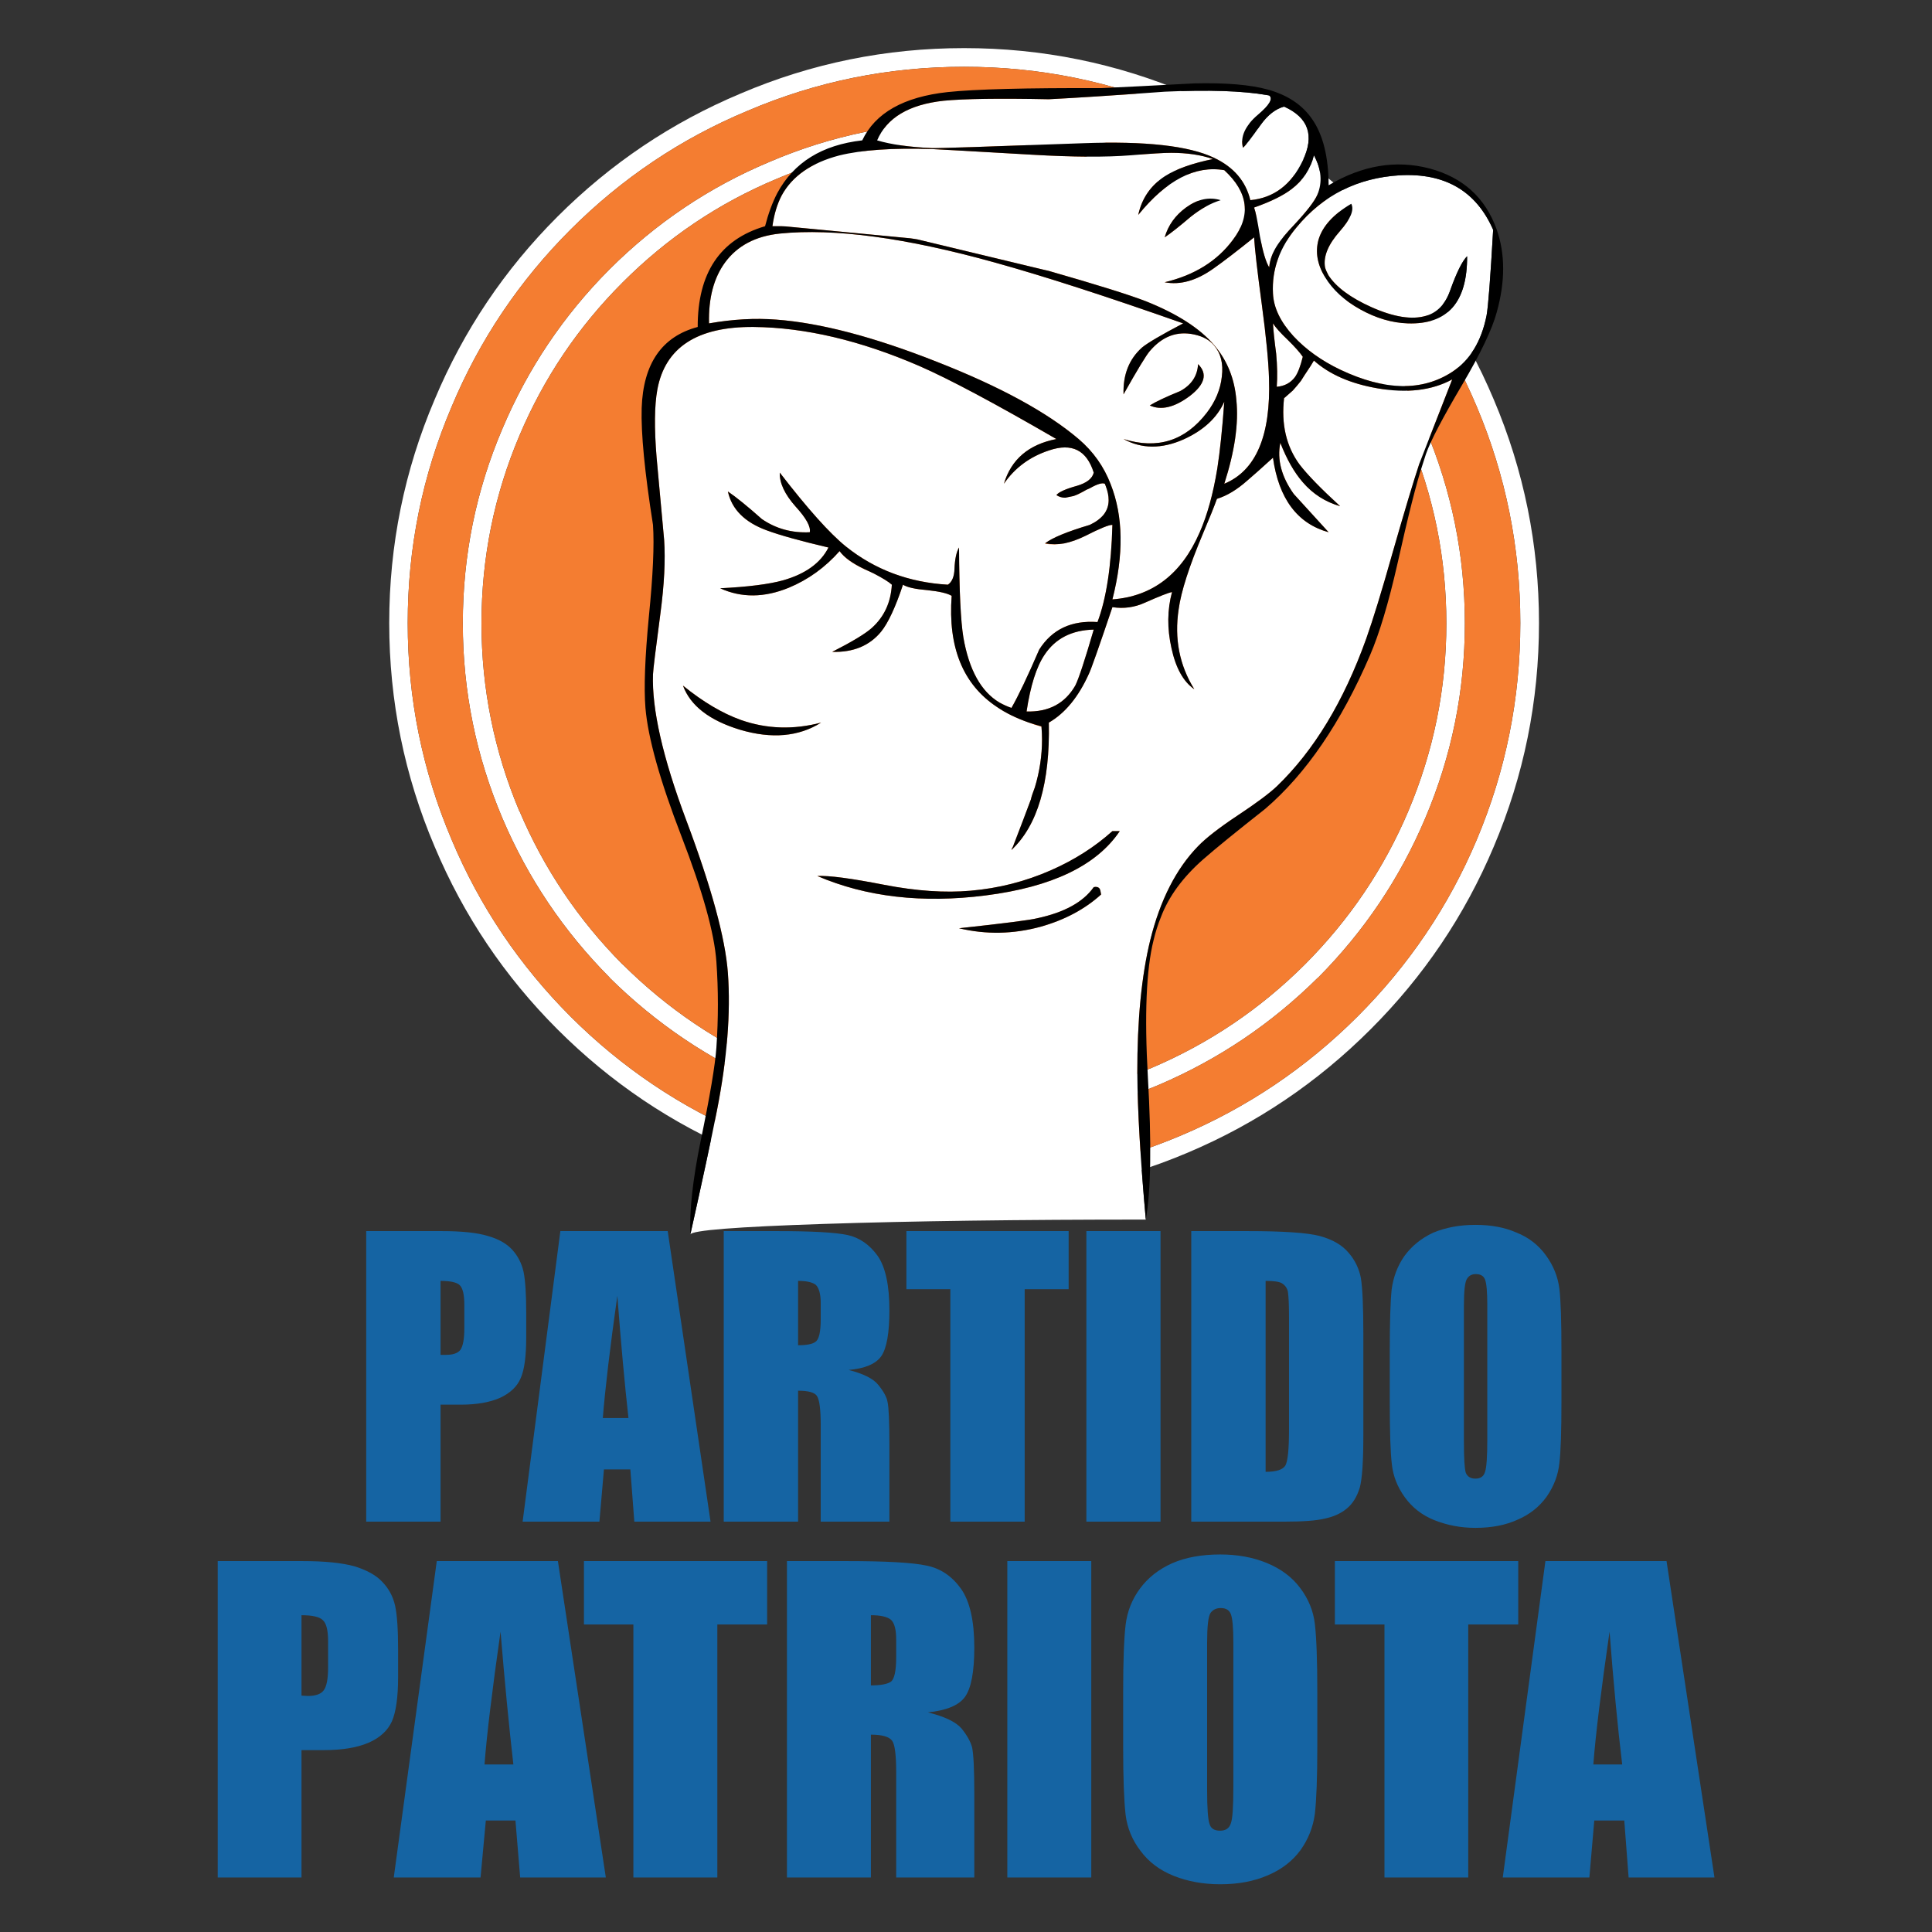 <svg xmlns="http://www.w3.org/2000/svg" xmlns:xlink="http://www.w3.org/1999/xlink" width="100%" height="100%" viewBox="0 0 512 512">
<rect x="0" y="0" width="512" height="512" fill="#333333" stroke="none"/>
<defs>
<g id="l2">
<path fill="#1564A3" stroke="none" d=" M 402.35 430.5 L 402.35 413.7 353.75 413.7 353.75 430.5 366.9 430.5 366.9 497.55 389.1 497.55 389.1 430.5 402.35 430.5 M 441.65 413.7 L 409.55 413.7 398.25 497.55 421.2 497.55 422.5 482.45 430.45 482.45 431.6 497.55 454.35 497.55 441.65 413.7 M 429.9 467.6 L 422.25 467.6 Q 423.15 455.85 426.55 432.4 428.1 452.75 429.9 467.6 M 128.75 482.45 L 136.6 482.45 137.85 497.55 160.55 497.55 147.85 413.7 115.75 413.7 104.35 497.55 127.35 497.55 128.75 482.45 M 136.05 467.6 L 128.4 467.6 Q 129.3 455.85 132.65 432.4 134.3 452.4 136.05 467.6 M 105.5 444.45 L 105.5 437.15 Q 105.5 429.1 104.7 425.5 103.85 421.8 101.3 419.2 98.95 416.65 94 415.1 88.95 413.7 80.1 413.7 L 57.7 413.7 57.7 497.55 79.9 497.55 79.9 463.8 85.8 463.8 Q 93.1 463.8 97.65 461.85 102.15 459.9 103.85 456.2 105.5 452.4 105.5 444.45 M 86.95 434.95 L 86.95 441.85 Q 86.95 446.5 85.75 448 84.65 449.45 81.55 449.45 L 79.9 449.35 79.9 428.05 Q 84.25 428.05 85.55 429.35 86.95 430.6 86.95 434.95 M 203.3 430.5 L 203.3 413.7 154.75 413.7 154.75 430.5 167.85 430.5 167.85 497.55 190.1 497.55 190.1 430.5 203.3 430.5 M 289.2 413.7 L 266.95 413.7 266.95 497.55 289.2 497.55 289.2 413.7 M 258.2 436.6 Q 258.2 426 254.65 421 251.05 416 245.55 414.9 240.05 413.7 224.3 413.7 L 208.55 413.7 208.55 497.55 230.8 497.55 230.8 459.7 Q 235.3 459.7 236.45 461.35 237.5 462.9 237.5 469.7 L 237.5 497.55 258.2 497.55 258.2 475.45 Q 258.2 465.7 257.6 463 256.95 460.7 254.8 458.05 252.55 455.45 245.9 453.8 253.2 453.05 255.65 449.8 258.2 446.4 258.2 436.6 M 230.8 428.05 Q 234.65 428.05 236.1 429.25 237.5 430.5 237.5 434.5 L 237.5 439.1 Q 237.5 444.7 236.05 445.7 234.55 446.65 230.8 446.65 L 230.8 428.05 M 310.7 414.25 Q 305.3 416.65 302.1 421 298.95 425.25 298.3 430.6 297.65 436.1 297.65 448.45 L 297.65 462.85 Q 297.65 475.3 298.3 480.95 298.95 486.2 302.25 490.5 305.5 494.9 311 497.1 316.6 499.35 323.4 499.35 330.55 499.35 336.05 496.95 341.45 494.65 344.65 490.3 347.75 485.95 348.45 480.7 349.1 475.05 349.1 462.85 L 349.1 448.45 Q 349.1 435.85 348.45 430.35 347.85 425.15 344.5 420.75 341.3 416.5 335.7 414.2 330.2 411.95 323.4 411.95 316 411.95 310.7 414.25 M 320.8 427.45 Q 321.75 426.15 323.5 426.15 325.6 426.15 326.2 427.8 326.85 429.5 326.85 435.25 L 326.85 473.75 Q 326.85 481.45 326.2 483.15 325.6 485.15 323.35 485.15 321.05 485.15 320.55 483.4 319.9 481.6 319.9 474.4 L 319.9 435.25 Q 319.9 428.85 320.8 427.45 M 176.95 326.25 L 148.5 326.25 138.5 403.25 158.85 403.25 160.05 389.4 167.05 389.4 168.1 403.25 188.3 403.25 176.95 326.25 M 163.6 343.4 Q 165.05 362.4 166.55 375.8 L 159.75 375.8 Q 160.7 363.95 163.6 343.4 M 307.55 326.25 L 287.9 326.25 287.9 403.25 307.55 403.25 307.55 326.25 M 240.2 326.25 L 240.2 341.65 251.85 341.65 251.85 403.25 271.55 403.25 271.55 341.65 283.2 341.65 283.2 326.25 240.2 326.25 M 224.65 327.3 Q 219.8 326.25 205.75 326.25 L 191.8 326.25 191.8 403.25 211.5 403.25 211.5 368.55 Q 215.6 368.55 216.5 369.95 217.5 371.45 217.5 377.65 L 217.5 403.25 235.7 403.25 235.7 382.9 Q 235.7 373.65 235.2 371.5 234.9 369.65 232.75 367 230.8 364.55 224.9 363.05 231.35 362.5 233.55 359.4 235.7 356.25 235.7 347.25 235.7 337.4 232.65 332.9 229.4 328.35 224.65 327.3 M 216.2 340.5 Q 217.5 341.8 217.5 345.35 L 217.5 349.6 Q 217.5 354.7 216.1 355.6 214.95 356.5 211.5 356.5 L 211.5 339.45 Q 214.85 339.45 216.2 340.5 M 135.8 331.25 Q 133.55 328.75 129.3 327.55 125.1 326.25 116.9 326.25 L 97.05 326.25 97.05 403.25 116.75 403.25 116.75 372.25 122.1 372.25 Q 128.4 372.25 132.5 370.45 136.6 368.55 138 365.2 139.45 361.9 139.45 354.45 L 139.45 347.8 Q 139.45 340.5 138.75 337.05 138 333.7 135.8 331.25 M 121.85 340.6 Q 123.05 341.8 123.05 345.75 L 123.05 352.05 Q 123.05 356.25 122 357.75 120.95 359.05 118.25 359.05 L 116.75 359.05 116.75 339.45 Q 120.7 339.45 121.85 340.6 M 349.75 327.55 Q 344.8 326.25 330.4 326.25 L 315.7 326.25 315.7 403.25 340.55 403.25 Q 347.75 403.25 351.05 402.45 354.65 401.7 356.95 399.75 359.25 397.85 360.35 394.25 361.3 390.8 361.3 380.4 L 361.3 353.4 Q 361.3 342.8 360.65 338.7 359.9 334.85 357.35 331.95 354.85 328.95 349.75 327.55 M 335.4 339.45 Q 338.75 339.45 339.75 340.1 340.95 340.85 341.3 342.25 341.6 344.2 341.6 348.95 L 341.6 378.9 Q 341.6 386.6 340.65 388.35 339.65 390.05 335.4 390.05 L 335.4 339.45 M 391 324.6 Q 384.75 324.6 379.75 326.7 375 328.95 372.15 332.9 369.45 336.8 368.8 341.75 368.3 346.6 368.3 358.15 L 368.3 371.35 Q 368.3 383.5 368.85 388 369.35 392.75 372.3 396.8 375.25 400.9 380.1 402.85 385.25 404.9 391 404.9 397.5 404.9 402.25 402.7 407 400.65 409.9 396.6 412.75 392.5 413.25 387.75 413.8 383.25 413.8 371.35 L 413.8 358.15 Q 413.8 346 413.25 341.5 412.65 336.75 409.7 332.7 406.7 328.55 401.9 326.65 397.25 324.6 391 324.6 M 393.55 339.1 Q 394.15 340.6 394.15 346 L 394.15 381.45 Q 394.15 388.35 393.55 390.05 393.05 391.85 391 391.85 389.1 391.85 388.45 390.3 387.95 388.75 387.95 382 L 387.95 346 Q 387.95 340 388.8 338.85 389.55 337.65 391.1 337.65 393 337.65 393.55 339.1 Z"/>
</g>
<g id="l1">
<path fill="#FFF" stroke="none" d=" M 407.85 165.1 Q 407.85 134.1 395.85 105.85 384.3 78.45 363.2 57.4 342.1 36.3 314.8 24.8 286.5 12.75 255.5 12.75 224.45 12.75 196.25 24.8 168.85 36.3 147.75 57.4 126.7 78.45 115.2 105.85 103.15 134.1 103.15 165.1 103.15 196.1 115.2 224.4 126.7 251.75 147.75 272.8 168.85 293.9 196.25 305.45 224.45 317.45 255.5 317.45 286.5 317.45 314.8 305.45 342.1 293.9 363.2 272.8 384.3 251.75 395.85 224.4 407.85 196.1 407.85 165.1 M 391.35 107.75 Q 402.9 135.1 402.9 165.1 402.9 195.15 391.35 222.55 380.2 248.95 359.75 269.4 339.3 289.8 312.9 300.95 285.5 312.55 255.5 312.55 225.45 312.55 198.15 300.95 171.65 289.8 151.2 269.4 130.8 248.95 119.7 222.55 108.05 195.15 108.05 165.1 108.05 135.1 119.7 107.75 130.8 81.25 151.2 60.85 171.65 40.4 198.15 29.35 225.45 17.7 255.5 17.7 285.5 17.7 312.9 29.35 339.3 40.4 359.75 60.85 380.2 81.25 391.35 107.75 M 377.7 113.5 L 377.7 113.6 Q 367.65 89.7 349.25 71.35 330.85 52.95 307.1 42.95 282.4 32.35 255.5 32.35 228.5 32.35 203.8 42.95 180 52.95 161.55 71.35 143.25 89.7 133.15 113.6 122.65 138.2 122.65 165.2 122.65 192.1 133.15 216.85 143.25 240.6 161.55 259.05 L 161.55 259.1 Q 180 277.35 203.7 287.5 L 203.8 287.5 Q 228.5 297.95 255.5 297.95 282.4 297.95 307.1 287.5 330.85 277.35 349.25 259.1 L 349.35 259.05 Q 367.65 240.6 377.7 216.85 388.2 192.1 388.2 165.2 388.2 138.2 377.7 113.5 M 373.2 115.45 Q 383.3 139.2 383.3 165.2 383.3 191.1 373.2 215 363.55 237.8 345.8 255.6 328.1 273.25 305.2 283 281.4 293 255.5 293 229.45 293 205.7 283 182.8 273.25 165.05 255.6 L 165 255.6 Q 147.35 237.8 137.65 214.9 L 137.65 215 Q 127.6 191.1 127.6 165.2 127.6 139.2 137.65 115.45 147.35 92.5 165 74.85 L 165.05 74.8 Q 182.8 57.05 205.7 47.45 229.45 37.3 255.5 37.3 281.4 37.3 305.1 47.45 L 305.2 47.45 Q 328.1 57.05 345.8 74.8 363.55 92.5 373.2 115.45 Z"/>
<path fill="#F47D31" stroke="none" d=" M 402.9 165.1 Q 402.9 135.1 391.35 107.75 380.2 81.25 359.75 60.85 339.3 40.4 312.9 29.35 285.5 17.7 255.5 17.7 225.45 17.7 198.15 29.35 171.65 40.4 151.2 60.85 130.8 81.25 119.7 107.75 108.05 135.1 108.05 165.1 108.05 195.15 119.7 222.55 130.8 248.95 151.2 269.4 171.65 289.8 198.15 300.95 225.45 312.55 255.5 312.55 285.5 312.55 312.9 300.95 339.3 289.8 359.75 269.4 380.2 248.95 391.35 222.55 402.9 195.15 402.9 165.1 M 377.7 113.6 L 377.7 113.5 Q 388.2 138.2 388.2 165.2 388.2 192.1 377.7 216.85 367.65 240.6 349.35 259.05 L 349.25 259.1 Q 330.85 277.35 307.1 287.5 282.4 297.95 255.5 297.95 228.5 297.95 203.8 287.5 L 203.7 287.5 Q 180 277.35 161.55 259.1 L 161.55 259.05 Q 143.25 240.6 133.15 216.85 122.65 192.1 122.65 165.2 122.65 138.2 133.15 113.6 143.25 89.7 161.55 71.35 180 52.95 203.8 42.95 228.5 32.35 255.5 32.35 282.4 32.35 307.1 42.95 330.85 52.95 349.25 71.35 367.65 89.7 377.7 113.6 M 383.3 165.2 Q 383.3 139.2 373.2 115.45 363.55 92.5 345.8 74.8 328.1 57.05 305.2 47.45 L 305.1 47.45 Q 281.4 37.3 255.5 37.3 229.45 37.3 205.7 47.45 182.8 57.05 165.05 74.8 L 165 74.85 Q 147.35 92.5 137.65 115.45 127.6 139.2 127.6 165.2 127.6 191.1 137.65 215 L 137.65 214.9 Q 147.35 237.8 165 255.6 L 165.05 255.6 Q 182.8 273.25 205.7 283 229.45 293 255.5 293 281.4 293 305.2 283 328.1 273.25 345.8 255.6 363.55 237.8 373.2 215 383.3 191.1 383.3 165.2 Z"/>
</g>
<g id="l0">
<path fill="#FFF" stroke="none" d=" M 348.2 95.55 Q 347.75 96.25 347.35 96.95 L 345.7 99.45 Q 345 100.55 344.75 100.95 343.65 102.35 342.6 103.5 L 340.45 105.4 Q 340.4 105.4 340.3 105.45 339.1 115.9 344.4 123.1 347.55 127.2 355.15 134.15 349.25 132.45 345.25 127.8 341.85 123.9 339.3 117.35 337.95 124 342.85 130.9 343.1 131.2 352.1 141.05 339.65 137.6 337.35 121.3 332.85 125.4 330.55 127.35 326.45 131 322.5 132.2 321.45 135.15 318.8 141.4 313.3 154.45 312.35 161.5 310.6 173.15 316.5 182.65 312.15 179.65 310.45 171.75 308.7 163.95 310.6 156.9 309.2 157.15 303.45 159.7 299.3 161.6 294.8 160.9 289.45 176.75 288.6 178.5 284.45 187.75 277.95 191.5 278.45 215.5 268.05 225.25 268.1 224.9 268.3 224.65 268.35 224.5 268.45 224.35 271.5 216.45 273.2 211.85 273.35 211.15 273.6 210.45 273.95 209.55 274.25 208.65 276.15 202.35 276.15 195.95 276.15 194.3 276 192.6 274.2 192.1 272.55 191.45 267.6 189.7 264.2 187.35 250.7 178.4 252.2 157.9 250.55 156.9 245.8 156.4 240.95 156 239.3 154.95 236.3 163.95 233.5 167.4 228.9 173 220.55 172.75 228.5 168.7 231.05 166.4 235.95 162 236.35 154.95 235.15 153.85 231.7 152.05 231.664 152.033 231.6 152 231.037 151.75 230.45 151.45 229.789 151.17 229.05 150.85 224.2 148.55 222.5 146.05 216.75 152.55 209.05 155.75 199.3 159.75 190.85 155.9 201.9 155.35 207.5 153.8 216.45 151.25 219.55 145.1 208.3 142.45 203.2 140.55 194.45 137.35 192.9 130.25 196.15 132.45 201.9 137.55 207.5 141.4 214.6 141.05 215.05 138.85 210.85 134.25 206.5 129.35 206.65 125.25 217.75 139.65 224.2 144.85 235.7 154.05 251.2 154.95 252.85 153.85 252.95 150.75 253.1 146.9 254.15 145.1 254.25 162.5 255.3 168.9 257.55 181.85 264.9 186.2 266.65 187.15 268.05 187.6 270.8 182.8 275.4 172.15 280.5 164.1 290.85 164.85 294.35 155.6 294.8 139.1 293.55 139 287.55 142.05 284.7 143.45 282.05 144 279.45 144.5 276.95 144.1 277.05 144.1 277.05 144 L 276.95 144 Q 279.75 141.8 288.8 139.1 291.25 137.95 292.55 136.3 293.8 134.65 293.8 132.55 293.8 130.8 293.05 128.85 L 292.8 128.2 Q 291.8 127.7 288.8 129.4 288.363 129.6 287.9 129.8 287.5 130.025 287.05 130.3 285.75 131.05 284.5 131.45 L 282.3 131.9 Q 281 131.9 279.95 131.2 280.9 130 285.4 128.75 289.3 127.6 289.85 125.25 287.05 116.3 278.05 119.35 270.4 121.85 266.05 128.2 268.95 118.5 279.95 116.35 255.55 102.2 243.65 97 220.2 86.85 199.75 86.65 177.3 86.45 174.2 103.25 173.05 109.55 174 121.2 174.6 128 176 143.05 176.55 151.05 175 162.7 173.1 177 173.05 178.7 172.55 192.5 181.8 217.2 191.9 244.05 192.9 257.9 194.05 273.65 190 294.3 187.7 305.9 182.95 327.15 183.45 325.5 218.4 324.35 253.5 323.2 303.65 323.2 301.5 299.3 301.4 284.45 301.35 263.3 304.85 249.05 308.8 233.2 317.5 224.25 320.7 220.95 327.85 216.2 335.4 211.2 338.35 208.4 353.1 194.25 362.05 169.3 364.85 161.4 369 146.65 373.85 129.75 376.15 122.85 L 384.85 100.55 Q 376.75 104.95 365 102.9 354.35 101.05 348.2 95.55 M 196.15 193.4 Q 183.95 189.7 181 181.7 188.95 188.15 196.35 190.8 206.6 194.4 217.6 191.5 208.7 197.1 196.15 193.4 M 294.8 220.25 L 296.75 220.25 Q 287.55 233.95 261.2 237.3 236.05 240.5 216.6 232.15 221.1 231.9 234.4 234.5 247.1 236.95 257.2 236.05 268.3 235.1 278.45 230.65 287.8 226.55 294.8 220.25 M 291.4 235.5 Q 291.65 235.9 291.8 237.05 285.35 242.9 275.75 245.6 264.9 248.55 254.15 246 272.15 244.05 274.85 243.35 285.65 241.05 289.85 235.1 290.9 234.85 291.4 235.5 M 276.8 173.55 Q 273.6 178.3 272.05 188.55 280.85 188.8 284.95 181.7 286.25 179.2 289.85 166.85 281.1 167.05 276.8 173.55 M 316.5 88.65 Q 309.7 87.15 304.7 93.05 303.3 94.65 297.75 104.5 297.5 96.7 302.65 92.1 304.8 90.3 313.55 85.7 283.2 75 263.75 69.6 228.25 59.7 206.65 61.9 197.05 62.9 192.15 69.55 187.65 75.7 187.9 85.7 197.3 84.05 205.7 84.7 223.25 86 248.2 95.85 273.35 105.7 285.85 116.35 291.65 121.3 294.35 128.35 299.35 141.05 294.8 158.85 310.7 157.65 317.9 141.15 320.95 134.25 322.6 124.15 323.65 117.45 324.45 106.45 321.6 112.85 313.65 116.45 304.95 120.3 297.75 116.35 311.2 120.55 319.8 109.4 323.25 104.9 323.8 99.8 324.45 94.65 321.7 91.5 319.95 89.4 316.5 88.65 M 315.3 104.95 Q 309.2 109.5 304.7 107.45 307.1 105.95 312.75 103.65 317.25 101.2 317.5 96.5 321.35 100.3 315.3 104.95 M 334.4 80.75 Q 332.6 67.4 332.35 62.9 325.45 68.45 321.6 71.15 314.8 76 308.65 74.8 320.45 72 326.7 63.6 334.05 53.95 324.45 45.1 312.9 43.1 301.65 56.95 303.05 50.4 308.7 46.7 313.15 43.85 321.45 42.15 316.75 40.5 310.35 40.5 307.5 40.5 299.7 41.15 289.85 41.95 273.55 41 247.5 39.5 246.95 39.5 231.3 39 222.4 41.2 211.35 44.1 207.15 51.8 205.35 55.25 204.7 59.95 205.25 59.95 205.95 59.95 206.25 59.95 206.5 59.95 206.85 59.95 207.05 59.95 207.65 59.95 208.2 60 L 241.2 63.15 Q 241.7 63.2 242.25 63.3 242.7 63.35 243.15 63.45 L 276.65 71.5 Q 277.3 71.65 277.95 71.8 297.15 77.3 303.7 79.85 316.1 84.8 321.75 91.45 326.95 97.5 327.65 106.05 328.6 115.3 324.45 128.2 337.05 123 336.3 100.3 336.1 93.4 334.4 80.75 M 314.3 55 Q 318.9 51.65 323.5 53.05 319.65 54.2 315.55 57.45 311.1 61.25 308.65 62.9 310.05 58.1 314.3 55 M 337.35 77.75 Q 337.6 83.4 342.75 89.05 347.7 94.4 355.25 98 372.9 106.35 384.85 98.55 391.9 93.9 393.95 83.65 394.6 80.25 395.7 60.9 388.95 45.5 371 46.45 354.15 47.45 343.6 60.25 336.85 68.3 337.35 77.75 M 351.15 70.85 Q 351.4 71.75 352.05 72.95 355.1 77.65 363.45 81.4 372.3 85.35 377.9 83.7 382.4 82.4 384.3 77 386.85 69.85 388.8 67.9 388.9 86.2 373.1 85.7 366.8 85.5 360.5 82 354.25 78.55 351.15 73.45 348.1 68.45 349.4 63.6 350.95 58.2 358.1 54 359.35 56.4 355.1 61.25 350.4 66.55 351.15 70.85 M 337.35 85.7 Q 337.5 88.5 338.2 93.75 338.65 98.65 338.35 102.5 341.45 102.25 343.2 99.9 344.35 98.25 345.25 94.55 344.1 92.85 341.3 90.1 338.4 87.35 337.35 85.7 M 342.3 50.1 Q 339 52.65 332.35 55 333 56.8 333.9 62.65 335.05 68.8 336.35 70.85 336.6 67.8 338.65 64.75 340 62.7 342.95 59.6 347.95 54.25 349.1 51.65 351.2 46.7 348.2 41.15 346.85 46.65 342.3 50.1 M 345.25 42.55 Q 350 32.6 340.3 28.25 336.95 29.15 334.15 33 330.4 38.35 329.4 39.15 328.25 34.8 333.4 30.4 337.95 26.55 336.35 25.3 L 335.8 25.2 Q 326.05 23.5 308.65 24.3 288.15 25.8 277.95 26.3 258.25 25.9 250.05 26.7 236.3 28.2 232.45 37.2 238 38.85 246.95 39.25 248.75 39.35 287.15 37.95 311.7 37.05 321.7 41.8 329.55 45.5 331.35 53.05 340.7 52.15 345.25 42.55 Z"/>
<path fill="#000" stroke="none" d=" M 291.8 237.05 Q 291.65 235.9 291.4 235.5 290.9 234.85 289.85 235.1 285.65 241.05 274.85 243.35 272.15 244.05 254.15 246 264.9 248.55 275.75 245.6 285.35 242.9 291.8 237.05 M 296.75 220.25 L 294.8 220.25 Q 287.8 226.55 278.45 230.65 268.3 235.1 257.2 236.05 247.1 236.95 234.4 234.5 221.1 231.9 216.6 232.15 236.05 240.5 261.2 237.3 287.55 233.95 296.75 220.25 M 181 181.7 Q 183.95 189.7 196.15 193.4 208.7 197.1 217.6 191.5 206.6 194.4 196.35 190.8 188.95 188.15 181 181.7 M 347.75 31.6 Q 343.9 25.95 336.05 23.75 329.05 21.8 316.45 22.1 300.7 22.95 291.8 23.35 261.95 23.25 251.15 24.4 233.65 26.3 228.5 37.2 212.55 39 206 51.15 204.05 54.9 202.75 59.95 184.85 65.2 184.9 86.65 170.65 90.45 170.05 108.15 169.75 118.2 173.05 139.1 173.6 147.05 171.95 163.45 170.4 179.65 171.05 187.6 172.05 199.5 180.6 221.65 189.05 243.55 189.85 254.85 190.65 266.1 189.85 277.65 189.35 284.7 185.65 302.5 182.55 317.7 182.95 327.15 187.7 305.9 190 294.3 194.05 273.65 192.9 257.9 191.9 244.05 181.8 217.2 172.55 192.5 173.05 178.7 173.1 177 175 162.7 176.55 151.05 176 143.05 174.6 128 174 121.2 173.05 109.55 174.2 103.25 177.3 86.45 199.75 86.65 220.2 86.85 243.65 97 255.55 102.2 279.95 116.35 268.95 118.5 266.05 128.2 270.4 121.85 278.05 119.35 287.05 116.3 289.85 125.25 289.3 127.6 285.4 128.75 280.9 130 279.95 131.2 281 131.9 282.3 131.9 L 284.5 131.45 Q 285.65 131.05 287 130.3 287.48 130.022 287.9 129.8 288.363 129.6 288.8 129.4 291.8 127.7 292.8 128.2 L 293.05 128.85 Q 293.8 130.8 293.8 132.55 293.8 134.65 292.55 136.3 291.25 137.95 288.8 139.1 279.75 141.8 276.95 144 L 277.05 144 Q 279.45 144.45 282.05 144 284.7 143.45 287.55 142.05 293.55 139 294.8 139.1 294.35 155.6 290.85 164.85 280.5 164.1 275.4 172.15 270.8 182.8 268.05 187.6 266.65 187.15 264.9 186.2 257.55 181.85 255.3 168.9 254.25 162.5 254.15 145.1 253.1 146.9 252.95 150.75 252.85 153.85 251.2 154.95 235.7 154.05 224.2 144.85 217.75 139.65 206.65 125.25 206.5 129.35 210.85 134.25 215.05 138.85 214.6 141.05 207.5 141.4 201.9 137.55 196.15 132.45 192.9 130.25 194.45 137.35 203.2 140.55 208.3 142.45 219.55 145.1 216.45 151.25 207.5 153.8 201.9 155.35 190.85 155.9 199.3 159.75 209.05 155.75 216.75 152.55 222.5 146.05 224.3 148.55 229.15 150.85 229.828 151.165 230.45 151.45 231.037 151.75 231.6 152 231.664 152.033 231.7 152.05 235.15 153.85 236.35 154.95 235.95 162 231.05 166.4 228.5 168.7 220.55 172.75 228.9 173 233.5 167.4 236.3 163.95 239.3 154.95 240.95 156 245.8 156.4 250.55 156.9 252.2 157.9 250.7 178.4 264.2 187.35 267.6 189.7 272.55 191.45 274.2 192 276 192.5 L 276 192.6 Q 276.15 194.3 276.15 195.95 276.15 202.35 274.25 208.65 273.95 209.55 273.6 210.45 273.35 211.15 273.2 211.85 271.5 216.45 268.45 224.35 268.35 224.5 268.3 224.65 268.1 224.9 268.05 225.25 278.45 215.5 277.95 191.5 284.45 187.75 288.6 178.5 289.45 176.75 294.8 160.9 299.3 161.6 303.45 159.7 309.2 157.15 310.6 156.9 308.7 163.95 310.45 171.75 312.15 179.65 316.5 182.65 310.6 173.15 312.35 161.5 313.3 154.45 318.8 141.4 321.45 135.15 322.5 132.2 326.45 131 330.55 127.35 332.85 125.4 337.35 121.3 339.65 137.6 352.1 141.05 343.1 131.2 342.85 130.9 337.95 124 339.3 117.35 341.85 123.9 345.25 127.8 349.25 132.45 355.15 134.15 347.55 127.2 344.4 123.1 339.1 115.9 340.3 105.45 340.4 105.4 340.45 105.4 L 342.6 103.5 Q 343.65 102.35 344.75 100.95 345 100.55 345.7 99.45 L 347.35 96.95 Q 347.75 96.25 348.2 95.55 354.35 101.05 365 102.9 376.75 104.95 384.85 100.55 L 376.15 122.85 Q 373.85 129.75 369 146.65 364.85 161.4 362.05 169.3 353.1 194.25 338.35 208.4 335.4 211.2 327.85 216.2 320.7 220.95 317.5 224.25 308.8 233.2 304.85 249.05 301.35 263.3 301.4 284.45 301.5 299.3 303.65 323.2 305.7 311.65 304.2 285.45 302.8 260.85 305.7 249.2 306.45 246 307.65 243.05 310.75 234.85 318.9 227.7 323.75 223.45 335.3 214.35 351.55 200.4 363.05 173.7 366.8 165 370.35 149.35 374.6 130.3 377 123.1 L 377.9 120.3 Q 379.7 115.15 387.5 101.95 394.85 89.45 396.65 82.75 400.05 70.6 396.65 60.85 392.15 48.2 378.85 44.65 365.5 41.15 352.1 49.1 352.05 37.8 347.75 31.6 M 340.3 28.25 Q 350 32.6 345.25 42.55 340.7 52.15 331.35 53.05 329.55 45.5 321.7 41.8 311.7 37.05 287.15 37.95 248.75 39.35 246.95 39.25 238 38.85 232.45 37.2 236.3 28.2 250.05 26.7 258.25 25.9 277.95 26.3 288.15 25.8 308.65 24.3 326.05 23.5 335.8 25.2 L 336.35 25.3 Q 337.95 26.55 333.4 30.4 328.25 34.8 329.4 39.15 330.4 38.35 334.15 33 336.95 29.15 340.3 28.25 M 332.35 55 Q 339 52.65 342.3 50.1 346.85 46.65 348.2 41.15 351.2 46.7 349.1 51.65 347.95 54.25 342.95 59.6 340 62.7 338.65 64.75 336.6 67.8 336.35 70.85 335.05 68.8 333.9 62.65 333 56.8 332.35 55 M 338.2 93.75 Q 337.5 88.5 337.35 85.7 338.4 87.35 341.3 90.1 344.1 92.85 345.25 94.55 344.35 98.25 343.2 99.9 341.45 102.25 338.35 102.5 338.65 98.65 338.2 93.75 M 342.75 89.05 Q 337.6 83.4 337.35 77.75 336.85 68.3 343.6 60.25 354.15 47.45 371 46.45 388.95 45.5 395.7 60.9 394.6 80.25 393.95 83.65 391.9 93.9 384.85 98.55 372.9 106.35 355.25 98 347.7 94.4 342.75 89.05 M 332.35 62.9 Q 332.6 67.4 334.4 80.75 336.1 93.4 336.3 100.3 337.05 123 324.45 128.2 328.6 115.3 327.65 106.05 326.95 97.5 321.75 91.45 316.1 84.8 303.7 79.85 297.15 77.3 277.95 71.8 277.3 71.65 276.65 71.5 L 243.15 63.45 Q 242.7 63.35 242.25 63.3 241.7 63.2 241.2 63.15 L 208.2 60 Q 207.65 59.95 207.05 59.95 206.85 59.95 206.5 59.95 206.25 59.95 205.95 59.95 205.25 59.95 204.7 59.95 205.35 55.25 207.15 51.8 211.35 44.1 222.4 41.2 231.3 39 246.95 39.5 247.5 39.5 273.55 41 289.85 41.95 299.7 41.15 307.5 40.5 310.35 40.5 316.75 40.5 321.45 42.15 313.15 43.85 308.7 46.7 303.05 50.4 301.65 56.95 312.9 43.1 324.45 45.1 334.05 53.95 326.7 63.6 320.45 72 308.65 74.8 314.8 76 321.6 71.15 325.45 68.45 332.35 62.9 M 304.7 93.05 Q 309.7 87.15 316.5 88.65 319.95 89.4 321.7 91.5 324.45 94.65 323.8 99.8 323.25 104.9 319.8 109.4 311.2 120.55 297.75 116.35 304.95 120.3 313.65 116.45 321.6 112.85 324.45 106.45 323.65 117.45 322.6 124.15 320.95 134.25 317.9 141.15 310.7 157.65 294.8 158.85 299.35 141.05 294.35 128.35 291.65 121.3 285.85 116.35 273.35 105.7 248.2 95.85 223.25 86 205.7 84.7 197.3 84.05 187.9 85.7 187.65 75.7 192.15 69.55 197.05 62.9 206.65 61.9 228.25 59.7 263.75 69.6 283.2 75 313.55 85.7 304.8 90.3 302.65 92.1 297.5 96.7 297.75 104.5 303.3 94.65 304.7 93.05 M 272.05 188.55 Q 273.6 178.3 276.8 173.55 281.1 167.05 289.85 166.85 286.25 179.2 284.95 181.7 280.85 188.8 272.05 188.55 M 304.7 107.45 Q 309.2 109.5 315.3 104.95 321.35 100.3 317.5 96.5 317.25 101.2 312.75 103.65 307.1 105.95 304.7 107.45 M 323.5 53.05 Q 318.9 51.65 314.3 55 310.05 58.1 308.65 62.9 311.1 61.25 315.55 57.45 319.65 54.2 323.5 53.05 M 352.05 72.95 Q 351.4 71.75 351.15 70.85 350.4 66.55 355.1 61.25 359.35 56.4 358.1 54 350.95 58.2 349.4 63.6 348.1 68.45 351.15 73.45 354.25 78.55 360.5 82 366.8 85.5 373.1 85.7 388.9 86.2 388.8 67.9 386.85 69.85 384.3 77 382.4 82.4 377.9 83.7 372.3 85.35 363.45 81.4 355.1 77.65 352.05 72.95 Z"/>
</g>
</defs>
<g transform="matrix(1,0,0,1,0,0)">
<use xlink:href="#l2"/>
</g>
<g transform="matrix(1,0,0,1,0,0)">
<use xlink:href="#l1"/>
</g>
<g transform="matrix(1,0,0,1,0,0)">
<use xlink:href="#l0"/>
</g>
</svg> 